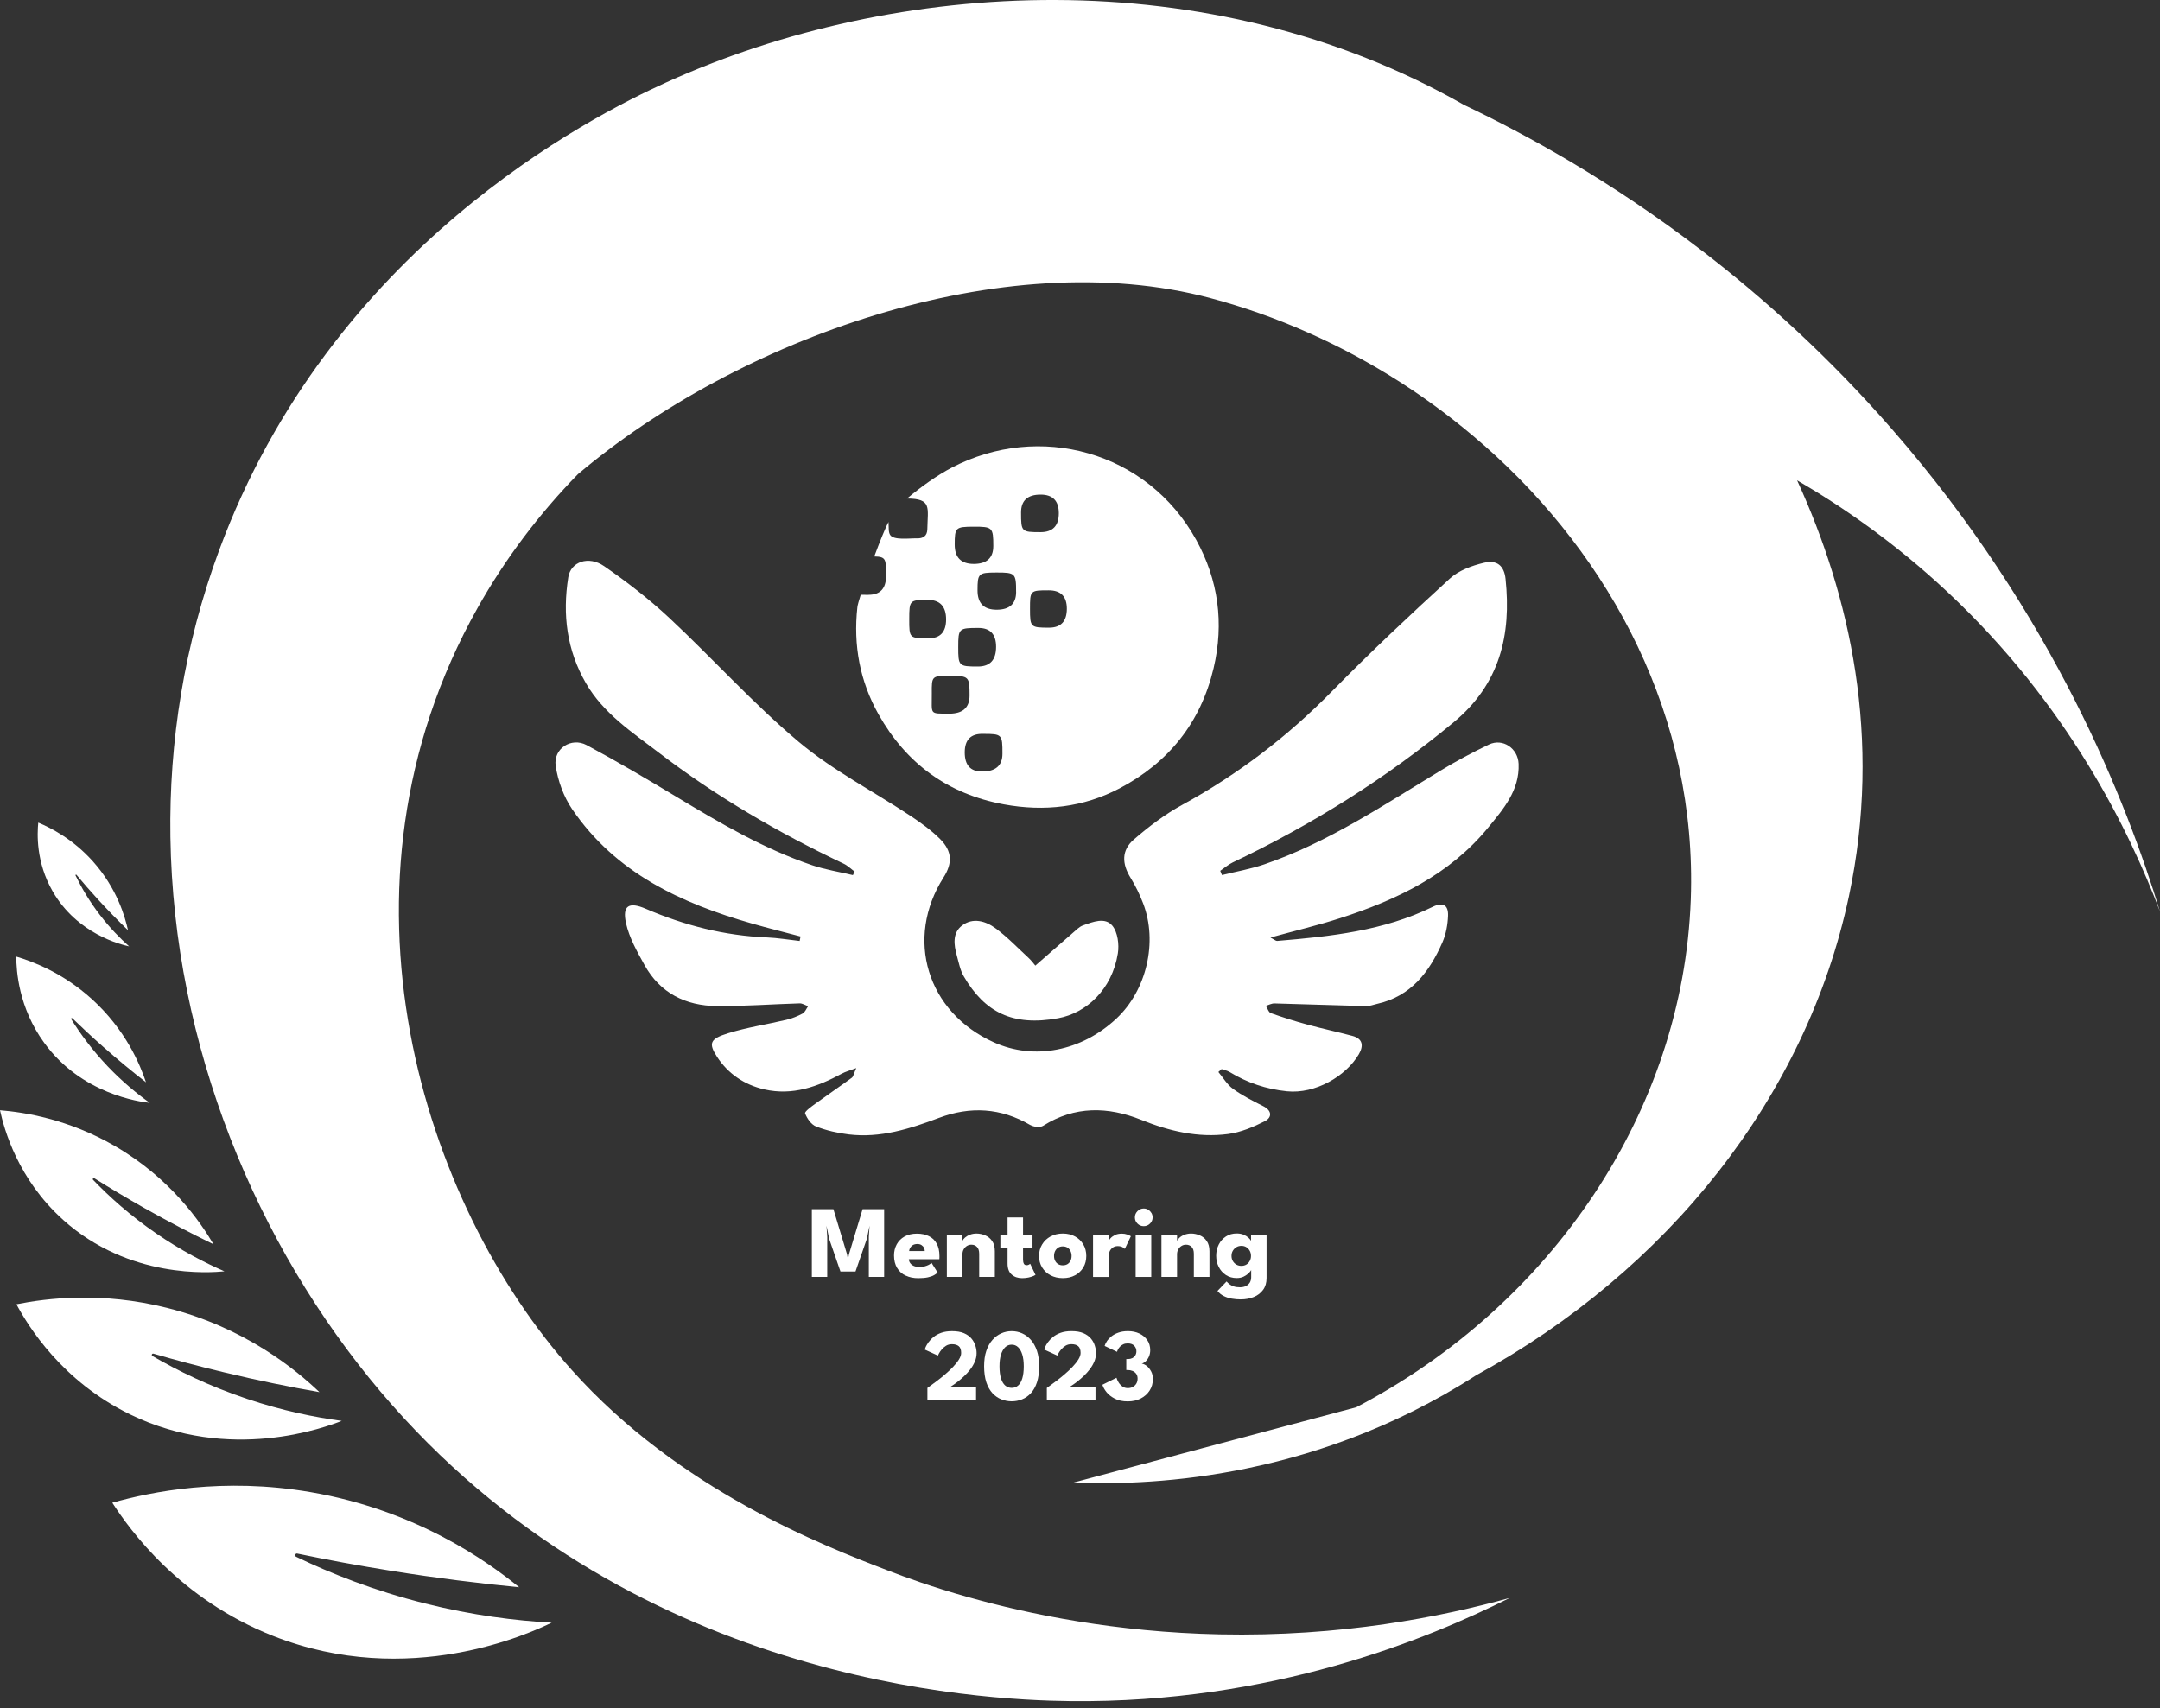 <svg width="110" height="87" viewBox="0 0 110 87" fill="none" xmlns="http://www.w3.org/2000/svg">
<rect x="0" y="0" width="110" height="87" fill="#333333" stroke="none"/>
<path d="M44.246 65.033H45.026V61.583H43.928L43.232 63.886L43.184 64.16L43.138 63.886L42.442 61.583H41.344V65.033H42.127V63.003L42.09 62.425L42.223 63.087L42.801 64.757H43.567L44.147 63.087L44.282 62.425L44.246 63.003V65.033Z" fill="white"/>
<path d="M46.127 64.965C46.312 65.054 46.524 65.097 46.763 65.097C46.96 65.097 47.124 65.082 47.252 65.054C47.382 65.025 47.485 64.989 47.562 64.945C47.642 64.902 47.702 64.856 47.748 64.808L47.439 64.317C47.406 64.351 47.36 64.382 47.3 64.416C47.239 64.447 47.17 64.474 47.088 64.496C47.006 64.517 46.914 64.524 46.813 64.524C46.705 64.524 46.613 64.507 46.536 64.474C46.459 64.44 46.399 64.394 46.355 64.334C46.312 64.274 46.288 64.207 46.283 64.13H47.837C47.839 64.115 47.842 64.089 47.842 64.046V63.964C47.842 63.714 47.796 63.504 47.702 63.336C47.61 63.167 47.478 63.04 47.304 62.956C47.131 62.871 46.931 62.828 46.695 62.828C46.449 62.828 46.24 62.879 46.064 62.975C45.891 63.074 45.758 63.206 45.667 63.374C45.575 63.543 45.529 63.73 45.529 63.94C45.529 64.19 45.582 64.402 45.686 64.575C45.789 64.748 45.936 64.878 46.119 64.967L46.127 64.965ZM46.355 63.543C46.387 63.49 46.432 63.444 46.49 63.41C46.551 63.377 46.623 63.357 46.712 63.357C46.801 63.357 46.871 63.374 46.926 63.41C46.982 63.447 47.025 63.492 47.052 63.547C47.081 63.603 47.095 63.658 47.095 63.716H46.298C46.303 63.656 46.322 63.598 46.353 63.543H46.355Z" fill="white"/>
<path d="M50.663 65.032V63.723C50.663 63.509 50.618 63.336 50.524 63.203C50.432 63.071 50.314 62.975 50.17 62.915C50.028 62.855 49.881 62.823 49.729 62.823C49.611 62.823 49.5 62.843 49.399 62.881C49.298 62.919 49.214 62.97 49.146 63.028C49.079 63.086 49.035 63.143 49.014 63.201V62.886H48.219V65.032H49.014V63.88C49.014 63.783 49.035 63.699 49.079 63.624C49.122 63.55 49.177 63.492 49.247 63.451C49.317 63.41 49.389 63.391 49.469 63.391C49.587 63.391 49.683 63.43 49.755 63.507C49.828 63.584 49.866 63.699 49.866 63.853V65.032H50.663Z" fill="white"/>
<path d="M51.521 64.915C51.661 65.035 51.837 65.096 52.053 65.096C52.174 65.096 52.282 65.084 52.381 65.062C52.48 65.04 52.559 65.014 52.622 64.987C52.684 64.959 52.723 64.939 52.735 64.93L52.463 64.364C52.463 64.364 52.436 64.386 52.403 64.405C52.369 64.427 52.33 64.436 52.282 64.436C52.212 64.436 52.164 64.41 52.138 64.355C52.111 64.299 52.099 64.227 52.099 64.138V63.539H52.581V62.885H52.099V62.004H51.311V62.885H50.945V63.539H51.311V64.352C51.311 64.605 51.381 64.793 51.521 64.913V64.915Z" fill="white"/>
<path d="M53.499 64.95C53.682 65.046 53.89 65.094 54.126 65.094C54.362 65.094 54.569 65.046 54.747 64.95C54.928 64.854 55.067 64.719 55.169 64.551C55.27 64.382 55.32 64.185 55.32 63.966C55.32 63.747 55.27 63.55 55.169 63.379C55.067 63.208 54.928 63.071 54.747 62.972C54.566 62.874 54.359 62.823 54.126 62.823C53.892 62.823 53.68 62.874 53.499 62.972C53.316 63.071 53.174 63.208 53.071 63.379C52.967 63.55 52.914 63.747 52.914 63.966C52.914 64.185 52.965 64.38 53.071 64.551C53.177 64.722 53.319 64.854 53.499 64.95ZM53.733 63.714C53.772 63.641 53.822 63.584 53.89 63.54C53.957 63.499 54.036 63.478 54.126 63.478C54.215 63.478 54.294 63.499 54.362 63.54C54.427 63.581 54.48 63.639 54.516 63.714C54.552 63.786 54.571 63.87 54.571 63.964C54.571 64.058 54.552 64.139 54.516 64.212C54.48 64.284 54.427 64.341 54.362 64.382C54.294 64.423 54.217 64.442 54.126 64.442C54.034 64.442 53.955 64.423 53.89 64.382C53.822 64.341 53.769 64.286 53.733 64.212C53.694 64.139 53.678 64.055 53.678 63.964C53.678 63.872 53.697 63.786 53.733 63.714Z" fill="white"/>
<path d="M55.664 62.888V65.034H56.459V63.956C56.459 63.889 56.476 63.817 56.507 63.74C56.538 63.663 56.589 63.598 56.659 63.545C56.729 63.492 56.815 63.463 56.921 63.463C57.013 63.463 57.09 63.48 57.153 63.511C57.215 63.543 57.259 63.574 57.283 63.605L57.591 62.961C57.552 62.932 57.492 62.903 57.408 62.874C57.324 62.843 57.232 62.828 57.133 62.828C56.991 62.828 56.873 62.852 56.774 62.903C56.676 62.953 56.601 63.009 56.548 63.071C56.505 63.122 56.476 63.163 56.459 63.199V62.891H55.664V62.888Z" fill="white"/>
<path d="M58.629 62.887H57.834V65.033H58.629V62.887Z" fill="white"/>
<path d="M58.633 61.772C58.592 61.704 58.537 61.649 58.469 61.608C58.402 61.567 58.327 61.548 58.245 61.548C58.123 61.548 58.014 61.594 57.927 61.683C57.841 61.772 57.795 61.877 57.795 62C57.795 62.123 57.838 62.226 57.925 62.315C58.012 62.404 58.118 62.448 58.245 62.448C58.373 62.448 58.477 62.404 58.566 62.315C58.655 62.226 58.698 62.123 58.698 62C58.698 61.916 58.676 61.841 58.636 61.772H58.633Z" fill="white"/>
<path d="M61.593 65.032V63.723C61.593 63.509 61.547 63.336 61.453 63.203C61.362 63.071 61.244 62.975 61.099 62.915C60.957 62.855 60.81 62.823 60.659 62.823C60.541 62.823 60.43 62.843 60.329 62.881C60.227 62.919 60.141 62.97 60.076 63.028C60.008 63.086 59.965 63.143 59.943 63.201V62.886H59.148V65.032H59.943V63.88C59.943 63.783 59.965 63.699 60.008 63.624C60.052 63.55 60.107 63.492 60.177 63.451C60.247 63.41 60.319 63.391 60.398 63.391C60.517 63.391 60.613 63.43 60.688 63.507C60.762 63.584 60.798 63.699 60.798 63.853V65.032H61.596H61.593Z" fill="white"/>
<path d="M63.718 65.033V65.045C63.718 65.156 63.694 65.247 63.646 65.324C63.597 65.401 63.53 65.459 63.446 65.5C63.361 65.54 63.26 65.56 63.145 65.56C63.022 65.56 62.916 65.545 62.829 65.516C62.742 65.488 62.67 65.449 62.612 65.403C62.555 65.358 62.504 65.312 62.465 65.264L62.001 65.747C62.087 65.858 62.196 65.942 62.323 66.007C62.451 66.072 62.588 66.116 62.735 66.14C62.882 66.166 63.032 66.178 63.181 66.178C63.429 66.178 63.653 66.137 63.85 66.055C64.05 65.974 64.207 65.851 64.325 65.69C64.443 65.528 64.501 65.329 64.501 65.091V62.884H63.711V63.197C63.687 63.149 63.643 63.094 63.581 63.036C63.518 62.978 63.436 62.928 63.335 62.884C63.234 62.841 63.116 62.819 62.981 62.819C62.771 62.819 62.588 62.87 62.432 62.973C62.275 63.077 62.152 63.214 62.066 63.385C61.979 63.556 61.935 63.746 61.935 63.955C61.935 64.164 61.979 64.354 62.066 64.525C62.152 64.696 62.275 64.833 62.432 64.937C62.588 65.038 62.771 65.091 62.981 65.091C63.121 65.091 63.243 65.064 63.347 65.011C63.451 64.958 63.535 64.898 63.6 64.833C63.663 64.766 63.703 64.715 63.718 64.682V65.028V65.033ZM63.643 64.224C63.6 64.301 63.542 64.362 63.47 64.405C63.398 64.448 63.311 64.47 63.217 64.47C63.123 64.47 63.041 64.448 62.964 64.405C62.887 64.362 62.827 64.301 62.783 64.224C62.738 64.147 62.716 64.058 62.716 63.962C62.716 63.866 62.738 63.777 62.783 63.7C62.829 63.623 62.889 63.56 62.964 63.517C63.039 63.474 63.123 63.45 63.217 63.45C63.311 63.45 63.398 63.471 63.47 63.517C63.542 63.56 63.6 63.623 63.643 63.7C63.687 63.777 63.708 63.866 63.708 63.962C63.708 64.058 63.687 64.147 63.643 64.224Z" fill="white"/>
<path d="M48.787 70.357C48.888 70.28 48.992 70.189 49.102 70.085C49.213 69.982 49.315 69.867 49.411 69.744C49.507 69.621 49.584 69.486 49.645 69.347C49.705 69.207 49.734 69.061 49.734 68.911C49.734 68.791 49.714 68.666 49.673 68.536C49.632 68.406 49.567 68.283 49.474 68.173C49.38 68.06 49.252 67.968 49.09 67.898C48.929 67.829 48.727 67.795 48.481 67.795C48.269 67.795 48.086 67.824 47.932 67.879C47.778 67.934 47.645 68.007 47.542 68.093C47.436 68.177 47.352 68.266 47.286 68.358C47.221 68.449 47.176 68.529 47.144 68.596C47.115 68.666 47.099 68.712 47.094 68.733L47.763 69.039C47.763 69.039 47.785 68.993 47.816 68.933C47.848 68.873 47.893 68.805 47.954 68.733C48.014 68.661 48.089 68.596 48.175 68.541C48.264 68.485 48.365 68.459 48.481 68.459C48.63 68.459 48.744 68.493 48.826 68.56C48.907 68.627 48.948 68.74 48.948 68.904C48.948 69.007 48.91 69.118 48.833 69.241C48.756 69.364 48.657 69.486 48.536 69.614C48.416 69.741 48.284 69.864 48.144 69.984C48.004 70.105 47.869 70.213 47.739 70.312C47.609 70.41 47.498 70.495 47.407 70.559C47.315 70.624 47.255 70.668 47.229 70.687V71.305H49.707V70.627H48.407C48.421 70.617 48.462 70.588 48.532 70.543C48.602 70.497 48.686 70.437 48.787 70.357Z" fill="white"/>
<path d="M50.541 70.954C50.674 71.096 50.823 71.199 50.992 71.267C51.16 71.334 51.336 71.368 51.521 71.368C51.707 71.368 51.883 71.334 52.051 71.267C52.22 71.199 52.369 71.096 52.499 70.954C52.629 70.812 52.733 70.627 52.808 70.401C52.882 70.174 52.921 69.903 52.921 69.583C52.921 69.282 52.882 69.022 52.808 68.798C52.733 68.575 52.629 68.387 52.499 68.24C52.369 68.093 52.22 67.98 52.051 67.906C51.883 67.831 51.707 67.795 51.521 67.795C51.336 67.795 51.16 67.831 50.992 67.906C50.823 67.98 50.674 68.091 50.541 68.24C50.409 68.389 50.305 68.575 50.23 68.798C50.153 69.022 50.117 69.284 50.117 69.583C50.117 69.903 50.156 70.174 50.23 70.401C50.305 70.627 50.411 70.812 50.541 70.954ZM50.977 68.988C51.028 68.825 51.1 68.7 51.191 68.613C51.283 68.526 51.394 68.483 51.521 68.483C51.649 68.483 51.758 68.526 51.849 68.613C51.941 68.7 52.01 68.825 52.061 68.988C52.111 69.152 52.136 69.352 52.136 69.585C52.136 69.833 52.111 70.037 52.061 70.201C52.01 70.365 51.941 70.485 51.849 70.564C51.758 70.644 51.649 70.684 51.521 70.684C51.394 70.684 51.285 70.644 51.191 70.564C51.1 70.485 51.028 70.365 50.977 70.203C50.926 70.042 50.9 69.835 50.9 69.587C50.9 69.354 50.924 69.154 50.977 68.991V68.988Z" fill="white"/>
<path d="M54.618 69.613C54.498 69.74 54.366 69.863 54.226 69.983C54.086 70.104 53.951 70.212 53.821 70.311C53.691 70.409 53.58 70.493 53.489 70.558C53.397 70.623 53.337 70.667 53.311 70.686V71.304H55.789V70.626H54.489C54.503 70.616 54.544 70.587 54.614 70.542C54.684 70.496 54.768 70.436 54.869 70.356C54.97 70.279 55.074 70.188 55.185 70.085C55.295 69.981 55.397 69.865 55.493 69.743C55.589 69.62 55.666 69.485 55.727 69.346C55.787 69.206 55.816 69.059 55.816 68.91C55.816 68.79 55.796 68.665 55.755 68.535C55.715 68.405 55.649 68.282 55.556 68.172C55.462 68.059 55.334 67.967 55.172 67.897C55.011 67.828 54.809 67.794 54.563 67.794C54.351 67.794 54.168 67.823 54.014 67.878C53.86 67.933 53.727 68.006 53.624 68.092C53.518 68.177 53.434 68.266 53.368 68.357C53.303 68.448 53.258 68.528 53.226 68.595C53.197 68.665 53.181 68.711 53.176 68.732L53.845 69.038C53.845 69.038 53.867 68.992 53.898 68.932C53.93 68.872 53.975 68.805 54.036 68.732C54.096 68.66 54.17 68.595 54.257 68.54C54.346 68.484 54.447 68.458 54.563 68.458C54.712 68.458 54.826 68.492 54.908 68.559C54.989 68.626 55.03 68.74 55.03 68.903C55.03 69.007 54.992 69.117 54.915 69.24C54.838 69.363 54.739 69.485 54.618 69.613Z" fill="white"/>
<path d="M57.701 70.633C57.627 70.674 57.535 70.696 57.429 70.696C57.323 70.696 57.237 70.667 57.157 70.611C57.078 70.554 57.015 70.486 56.964 70.404C56.914 70.323 56.88 70.243 56.858 70.169L56.141 70.525C56.177 70.647 56.247 70.773 56.353 70.905C56.459 71.035 56.601 71.145 56.779 71.237C56.957 71.328 57.176 71.372 57.432 71.372C57.687 71.372 57.899 71.323 58.092 71.225C58.284 71.126 58.434 70.994 58.544 70.823C58.655 70.652 58.711 70.457 58.711 70.238C58.711 70.085 58.682 69.952 58.619 69.839C58.556 69.726 58.487 69.635 58.4 69.567C58.313 69.5 58.229 69.459 58.142 69.449C58.215 69.43 58.284 69.389 58.352 69.324C58.417 69.259 58.472 69.18 58.513 69.084C58.554 68.987 58.576 68.879 58.576 68.764C58.576 68.571 58.528 68.4 58.429 68.256C58.33 68.112 58.198 67.999 58.027 67.917C57.856 67.835 57.66 67.794 57.441 67.794C57.256 67.794 57.094 67.82 56.952 67.871C56.81 67.921 56.692 67.986 56.596 68.063C56.499 68.143 56.422 68.225 56.367 68.311C56.312 68.398 56.273 68.477 56.254 68.547L56.887 68.848C56.895 68.814 56.911 68.771 56.935 68.723C56.96 68.674 56.996 68.629 57.039 68.581C57.082 68.535 57.138 68.496 57.203 68.465C57.268 68.434 57.345 68.419 57.432 68.419C57.574 68.419 57.685 68.458 57.759 68.535C57.834 68.612 57.872 68.706 57.872 68.817C57.872 68.898 57.853 68.968 57.817 69.028C57.779 69.088 57.728 69.134 57.663 69.168C57.598 69.199 57.526 69.216 57.446 69.216H57.357V69.774H57.424C57.516 69.774 57.603 69.791 57.677 69.822C57.754 69.853 57.815 69.902 57.863 69.967C57.909 70.031 57.933 70.111 57.933 70.21C57.933 70.308 57.913 70.388 57.872 70.46C57.831 70.532 57.774 70.59 57.699 70.631L57.701 70.633Z" fill="white"/>
<path d="M110 46.425C108.446 42.328 105.339 35.908 99.161 30.134C96.507 27.651 93.847 25.815 91.518 24.463C91.523 24.475 91.53 24.487 91.535 24.499C94.192 30.314 95.876 37.571 94.156 45.653C91.978 55.883 84.928 64.696 75.173 70.042H75.171L75.169 70.045C66.596 75.559 57.99 75.643 54.676 75.504L69.07 71.671C79.008 66.467 85.716 56.605 86.104 45.807C86.436 36.558 82.072 28.397 75.576 22.678H75.573C72.892 20.315 69.848 18.371 66.62 16.942C64.999 16.22 63.33 15.631 61.639 15.181C51.056 12.37 37.556 17.279 29.431 24.15C27.466 26.162 25.739 28.438 24.323 30.959C16.302 45.248 21.574 61.349 29.123 69.78C34.595 75.896 41.932 78.721 45.225 79.989C46.068 80.314 47.45 80.819 49.285 81.336C49.29 81.336 49.293 81.338 49.297 81.338C52.414 82.217 56.832 83.126 62.104 83.237C68.299 83.367 73.401 82.347 76.883 81.382C72.683 83.489 64.758 86.749 54.517 86.639C49.866 86.591 31.917 85.708 19.368 70.863C13.055 63.395 8.835 53.256 8.678 42.619C8.606 37.787 9.375 32.853 11.162 28.019C16.853 12.633 30.055 5.956 33.923 4.2C45.634 -1.118 61.572 -2.063 74.559 5.345C77.659 6.82 81.995 9.173 86.684 12.777H86.687C89.847 15.205 93.166 18.203 96.374 21.884C104.6 31.315 108.306 40.884 110 46.425Z" fill="white"/>
<path d="M15.081 79.286C14.99 79.24 15.038 79.103 15.136 79.122C16.683 79.445 18.301 79.743 19.988 80.012C22.237 80.371 24.393 80.64 26.44 80.838C24.8 79.5 21.16 76.906 15.809 75.992C11.348 75.229 7.699 75.975 5.719 76.533C6.612 77.922 9.141 81.434 13.898 83.313C20.833 86.052 27.035 83.157 28.093 82.642C26.269 82.541 24.073 82.274 21.64 81.663C19.036 81.008 16.835 80.133 15.081 79.286Z" fill="white"/>
<path d="M17.412 72.367C16.039 72.184 14.392 71.852 12.588 71.246C10.653 70.598 9.042 69.804 7.763 69.061C7.696 69.022 7.741 68.919 7.816 68.941C8.967 69.275 10.174 69.597 11.434 69.898C13.115 70.302 14.731 70.632 16.268 70.901C15.105 69.792 12.503 67.615 8.505 66.609C5.174 65.769 2.368 66.121 0.836 66.426C1.431 67.531 3.139 70.336 6.629 72.037C11.716 74.515 16.581 72.689 17.412 72.362V72.367Z" fill="white"/>
<path d="M3.216 62.129C6.58 65.151 10.718 64.817 11.429 64.747C10.415 64.304 9.223 63.688 7.968 62.827C6.624 61.906 5.559 60.941 4.74 60.089C4.697 60.043 4.755 59.976 4.808 60.01C5.619 60.52 6.477 61.032 7.378 61.54C8.582 62.218 9.75 62.827 10.873 63.371C10.222 62.264 8.702 60.019 5.853 58.369C3.478 56.992 1.245 56.646 0 56.545C0.214 57.524 0.908 60.055 3.218 62.129H3.216Z" fill="white"/>
<path d="M7.623 56.165C6.977 55.703 6.233 55.095 5.482 54.306C4.677 53.459 4.075 52.626 3.627 51.907C3.603 51.868 3.653 51.83 3.685 51.861C4.179 52.34 4.701 52.826 5.258 53.317C5.999 53.971 6.729 54.572 7.435 55.121C7.144 54.248 6.414 52.45 4.66 50.867C3.201 49.549 1.686 48.974 0.828 48.719C0.833 49.436 0.941 51.315 2.252 53.112C4.159 55.73 7.112 56.11 7.618 56.168L7.623 56.165Z" fill="white"/>
<path d="M6.579 48.201C6.119 47.792 5.596 47.26 5.081 46.589C4.529 45.869 4.134 45.176 3.847 44.587C3.833 44.556 3.874 44.529 3.896 44.556C4.238 44.965 4.601 45.383 4.989 45.807C5.507 46.372 6.02 46.897 6.519 47.378C6.367 46.68 5.95 45.232 4.729 43.867C3.71 42.729 2.59 42.162 1.949 41.895C1.894 42.448 1.824 43.906 2.684 45.4C3.939 47.578 6.186 48.114 6.574 48.198L6.579 48.201Z" fill="white"/>
<path d="M52.477 57.299C52.646 57.398 52.969 57.434 53.12 57.338C54.739 56.315 56.43 56.356 58.121 57.035C59.551 57.61 61.009 57.956 62.536 57.756C63.181 57.672 63.827 57.4 64.414 57.102C64.773 56.919 64.795 56.573 64.335 56.339C63.805 56.072 63.27 55.8 62.793 55.456C62.492 55.24 62.292 54.888 62.047 54.597C62.102 54.547 62.155 54.496 62.211 54.448C62.345 54.496 62.495 54.523 62.615 54.595C63.516 55.146 64.484 55.471 65.539 55.579C66.984 55.726 68.54 54.811 69.198 53.695C69.446 53.274 69.415 52.901 68.868 52.757C68.112 52.555 67.346 52.391 66.592 52.186C65.961 52.016 65.337 51.818 64.72 51.599C64.605 51.559 64.549 51.354 64.465 51.226C64.612 51.183 64.761 51.099 64.908 51.104C66.464 51.145 68.018 51.202 69.571 51.241C69.754 51.246 69.942 51.169 70.125 51.128C71.862 50.743 72.799 49.494 73.459 47.988C73.639 47.574 73.726 47.095 73.743 46.641C73.765 46.08 73.473 45.933 72.955 46.188C70.458 47.41 67.753 47.694 65.038 47.921C64.973 47.925 64.903 47.856 64.699 47.747C65.968 47.398 67.117 47.127 68.234 46.766C71.118 45.837 73.808 44.559 75.783 42.153C76.561 41.205 77.39 40.255 77.337 38.903C77.305 38.114 76.53 37.582 75.826 37.919C74.986 38.321 74.16 38.761 73.365 39.245C70.465 41.001 67.64 42.899 64.4 44.016C63.697 44.259 62.955 44.386 62.23 44.567C62.201 44.494 62.17 44.422 62.141 44.35C62.353 44.206 62.55 44.032 62.779 43.922C66.821 41.999 70.578 39.646 74.032 36.783C76.385 34.834 76.971 32.337 76.672 29.486C76.602 28.812 76.236 28.502 75.576 28.661C74.959 28.807 74.285 29.053 73.832 29.469C71.794 31.331 69.778 33.225 67.844 35.195C65.578 37.505 63.051 39.437 60.209 40.989C59.325 41.472 58.504 42.096 57.74 42.757C57.104 43.308 57.133 43.992 57.574 44.704C57.827 45.113 58.041 45.556 58.215 46.008C58.971 47.974 58.39 50.442 56.851 51.879C55.069 53.543 52.665 54.01 50.613 53.086C47.21 51.554 46.066 47.803 48.053 44.684C48.51 43.965 48.496 43.359 47.882 42.738C47.438 42.293 46.913 41.915 46.386 41.564C44.481 40.303 42.414 39.24 40.677 37.782C38.355 35.833 36.313 33.552 34.092 31.478C33.059 30.513 31.929 29.637 30.766 28.834C29.969 28.283 29.065 28.612 28.94 29.399C28.639 31.293 28.861 33.109 29.843 34.803C30.737 36.343 32.197 37.296 33.555 38.335C36.474 40.57 39.642 42.411 42.963 43.987C43.168 44.083 43.337 44.254 43.522 44.389C43.493 44.449 43.464 44.509 43.435 44.569C42.742 44.403 42.029 44.292 41.354 44.064C38.888 43.224 36.657 41.915 34.439 40.575C32.936 39.668 31.421 38.775 29.875 37.948C29.092 37.529 28.169 38.131 28.299 39.006C28.413 39.772 28.706 40.578 29.14 41.215C31.354 44.463 34.687 46.008 38.329 47.045C39.138 47.276 39.957 47.478 40.769 47.694C40.755 47.771 40.738 47.846 40.723 47.923C40.164 47.86 39.608 47.767 39.049 47.742C36.901 47.654 34.856 47.131 32.89 46.285C32.035 45.916 31.679 46.111 31.881 47.021C32.047 47.764 32.447 48.469 32.823 49.148C33.615 50.579 34.916 51.224 36.506 51.239C37.91 51.251 39.314 51.142 40.721 51.101C40.863 51.096 41.01 51.195 41.154 51.246C41.063 51.373 41 51.551 40.875 51.619C40.617 51.758 40.333 51.871 40.046 51.939C39.056 52.174 38.042 52.324 37.074 52.624C36.171 52.906 36.058 53.122 36.518 53.827C37.079 54.686 37.903 55.247 38.922 55.483C40.362 55.812 41.638 55.346 42.877 54.677C43.057 54.578 43.264 54.528 43.606 54.398C43.479 54.679 43.462 54.831 43.377 54.891C42.77 55.336 42.144 55.759 41.535 56.202C41.33 56.351 40.966 56.614 41 56.703C41.096 56.965 41.316 57.278 41.564 57.374C42.091 57.578 42.66 57.708 43.223 57.776C44.835 57.971 46.33 57.492 47.817 56.934C49.411 56.334 50.972 56.419 52.47 57.299H52.477Z" fill="white"/>
<path d="M44.228 30.296C44.074 30.296 43.942 30.296 43.833 30.291C43.737 30.594 43.672 30.825 43.662 30.928C43.45 32.863 43.79 34.694 44.741 36.383C46.153 38.89 48.277 40.444 51.129 40.966C53.184 41.344 55.18 41.118 57.023 40.146C59.511 38.835 61.146 36.806 61.802 34.035C62.346 31.739 62.045 29.543 60.92 27.5C58.422 22.967 52.909 21.494 48.465 23.819C47.716 24.211 46.919 24.781 46.191 25.39C47.47 25.399 47.244 25.849 47.225 26.959C47.217 27.307 47.001 27.425 46.704 27.418C46.316 27.409 45.517 27.526 45.334 27.247C45.237 27.101 45.266 26.884 45.247 26.583C45.1 26.853 44.811 27.565 44.522 28.34C45.124 28.354 45.124 28.472 45.124 29.331C45.124 29.972 44.826 30.293 44.231 30.293L44.228 30.296ZM50.009 39.294C49.423 39.294 49.13 38.969 49.13 38.32C49.13 37.67 49.445 37.356 50.076 37.377C51.03 37.377 51.052 37.401 51.05 38.389C51.05 38.992 50.702 39.294 50.007 39.294H50.009ZM49.799 33.946C48.826 33.946 48.797 33.919 48.8 32.95C48.8 32.006 48.829 31.982 49.828 31.982C50.427 31.982 50.727 32.302 50.727 32.942C50.727 33.611 50.418 33.946 49.799 33.946ZM54.33 31.001C54.33 31.645 54.027 31.968 53.422 31.968C52.48 31.968 52.454 31.941 52.454 31.015C52.454 30.07 52.459 30.065 53.41 30.065C54.023 30.065 54.33 30.377 54.33 31.001ZM52.996 25.19C53.612 25.19 53.921 25.506 53.921 26.138C53.921 26.781 53.611 27.103 52.993 27.103C52.018 27.103 51.998 27.084 51.998 26.1C51.998 25.492 52.331 25.189 52.996 25.19ZM51.748 30.144C51.748 30.75 51.416 31.053 50.753 31.053C50.105 31.053 49.781 30.725 49.782 30.067C49.782 29.201 49.826 29.162 50.734 29.158C51.707 29.155 51.748 29.194 51.746 30.144H51.748ZM48.619 27.733C48.619 26.867 48.663 26.829 49.571 26.824C50.544 26.821 50.585 26.86 50.585 27.81C50.585 28.417 50.253 28.72 49.59 28.72C48.941 28.72 48.618 28.391 48.619 27.733ZM49.376 35.423C49.376 36.04 49.029 36.348 48.337 36.347C47.306 36.34 47.461 36.407 47.453 35.317C47.446 34.422 47.453 34.422 48.373 34.422C49.344 34.422 49.376 34.453 49.376 35.42V35.423ZM47.246 30.551C47.869 30.551 48.181 30.883 48.181 31.547C48.181 32.188 47.883 32.509 47.287 32.509C46.307 32.509 46.302 32.504 46.304 31.527C46.304 30.572 46.326 30.553 47.249 30.553L47.246 30.551Z" fill="white"/>
<path d="M55.151 47.13C55.052 47.166 54.961 47.229 54.881 47.296C54.185 47.9 53.494 48.507 52.725 49.178C52.639 49.077 52.53 48.925 52.395 48.8C51.839 48.285 51.312 47.732 50.705 47.282C50.199 46.907 49.548 46.714 48.992 47.138C48.496 47.515 48.575 48.117 48.727 48.665C48.826 49.026 48.898 49.414 49.084 49.731C50.146 51.55 51.567 52.284 53.889 51.858C55.305 51.598 56.63 50.412 56.928 48.557C57.001 48.102 56.921 47.477 56.647 47.145C56.278 46.7 55.659 46.948 55.153 47.13H55.151Z" fill="white"/>
</svg>
